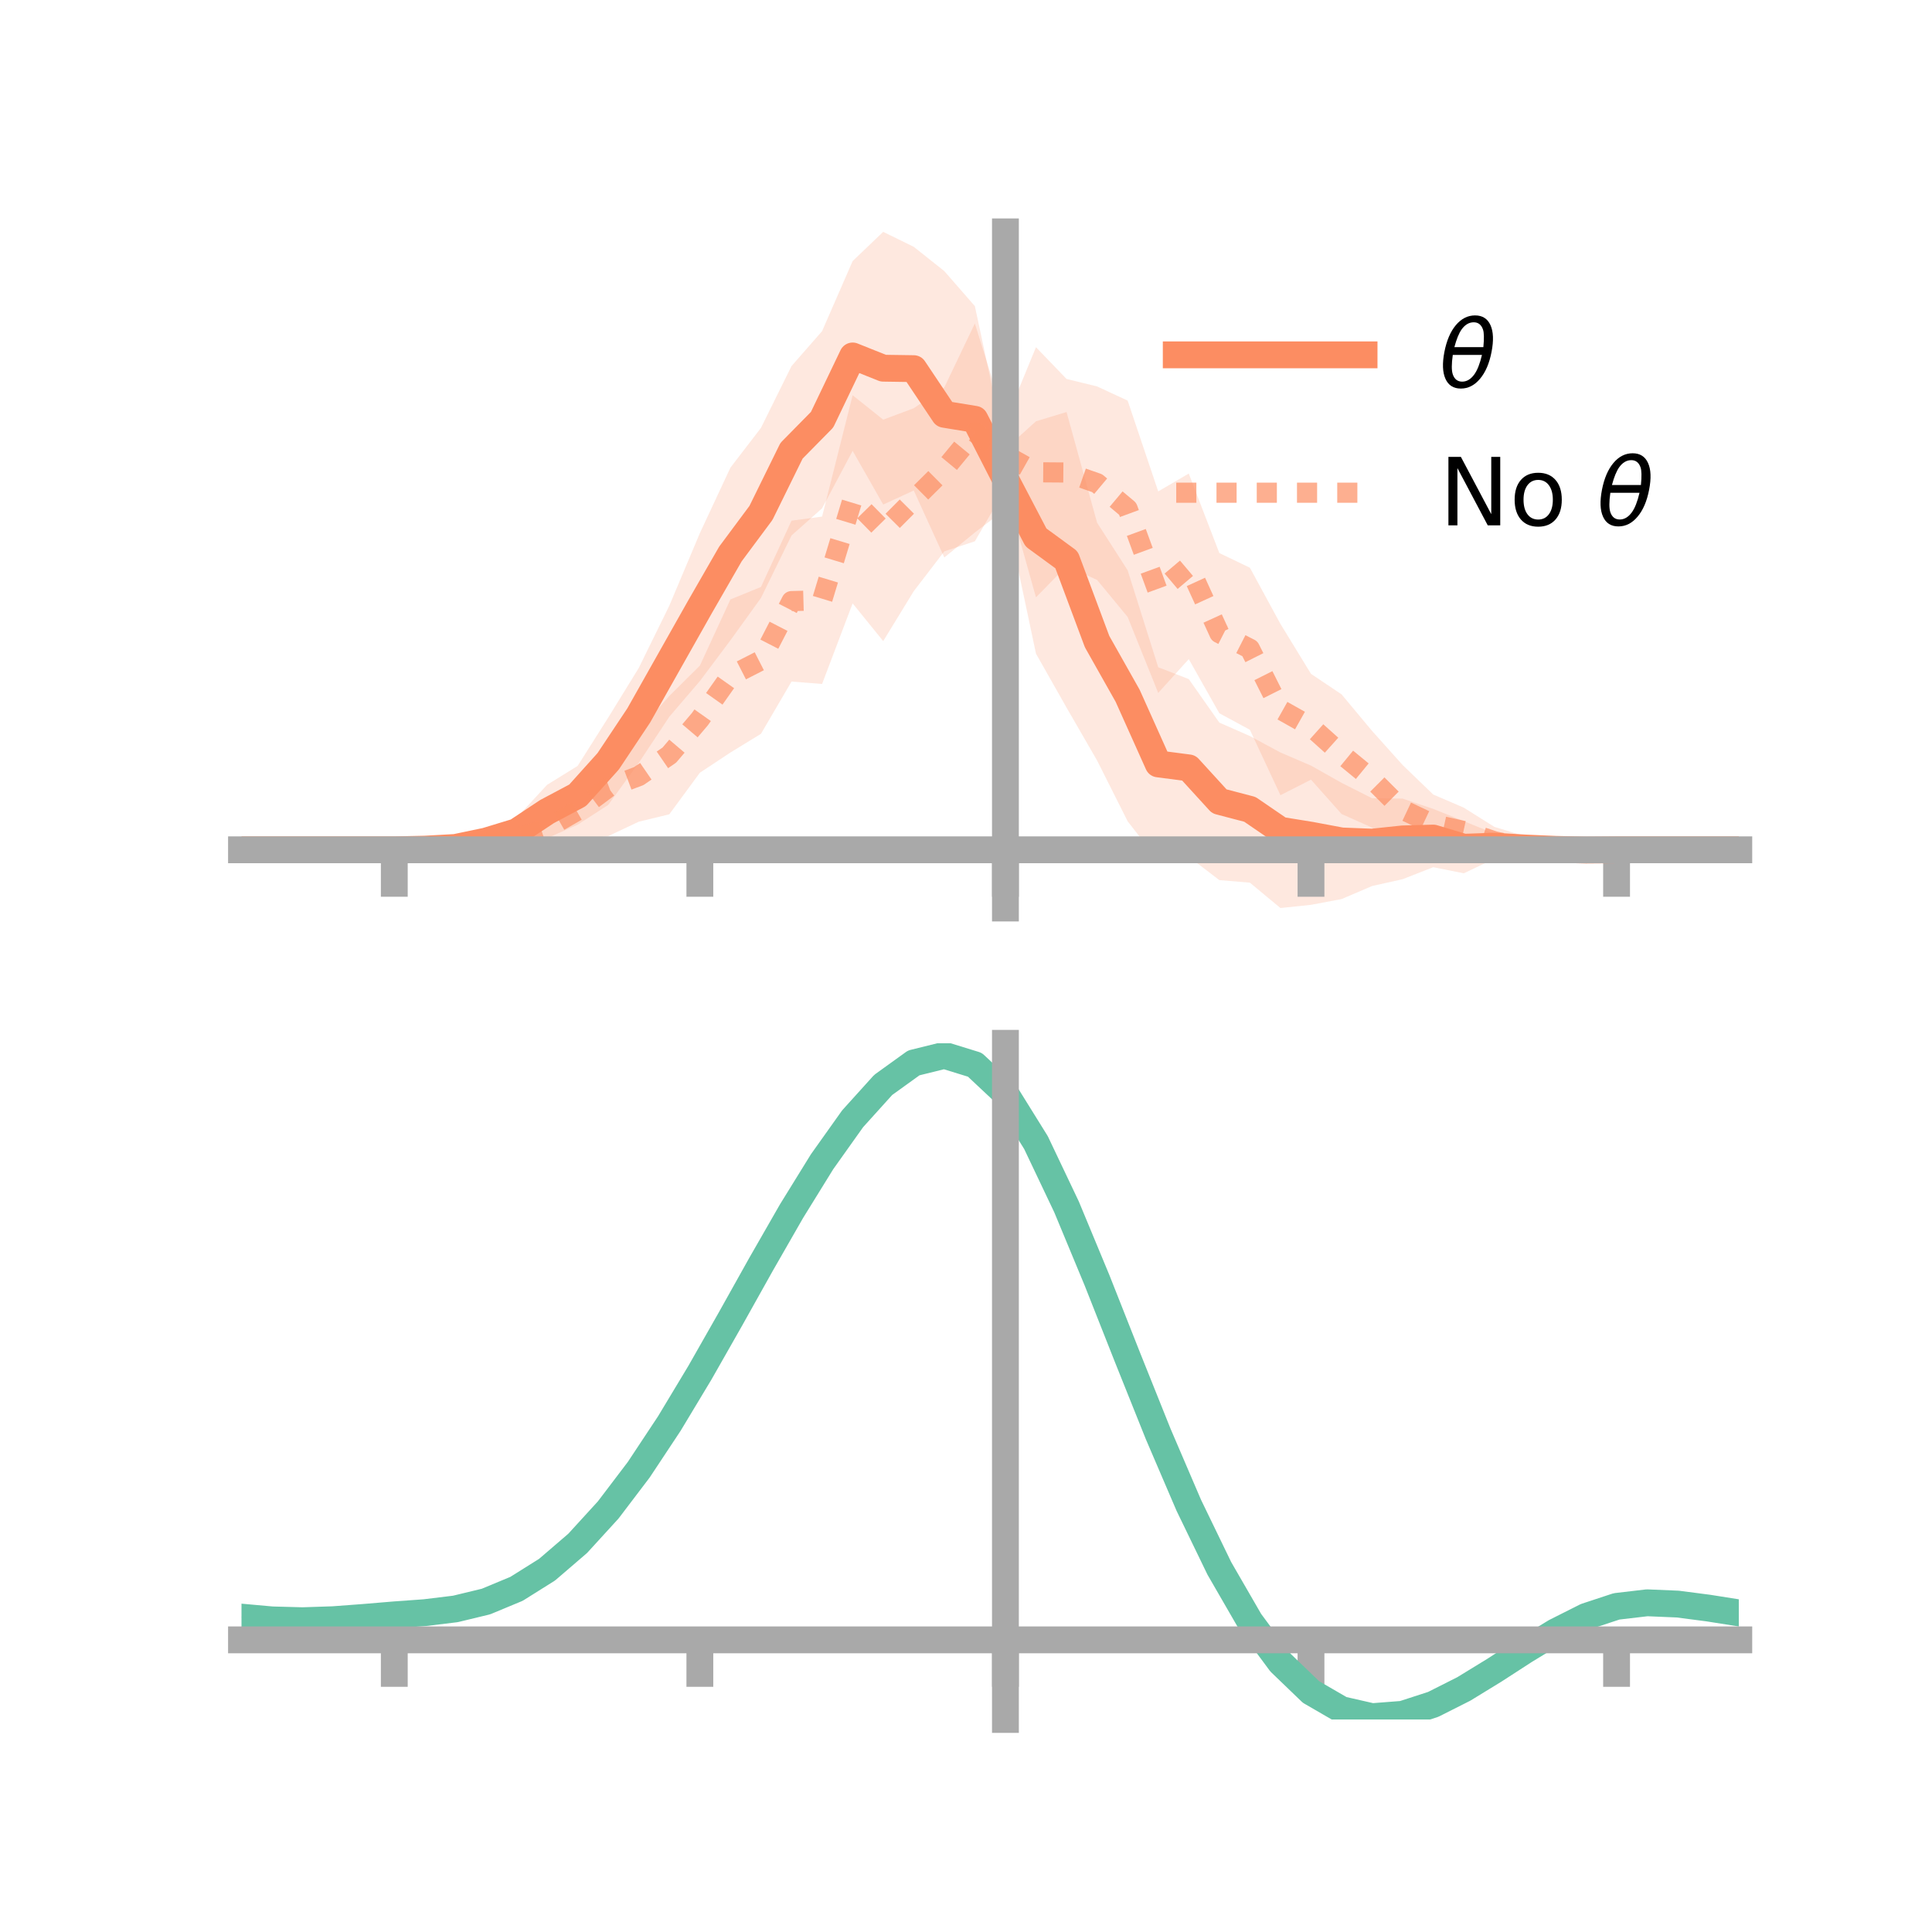 <?xml version="1.0" encoding="utf-8" standalone="no"?>
<!DOCTYPE svg PUBLIC "-//W3C//DTD SVG 1.1//EN"
  "http://www.w3.org/Graphics/SVG/1.1/DTD/svg11.dtd">
<!-- Created with matplotlib (https://matplotlib.org/) -->
<svg height="144pt" version="1.1" viewBox="0 0 144 144" width="144pt" xmlns="http://www.w3.org/2000/svg" xmlns:xlink="http://www.w3.org/1999/xlink">
 <defs>
  <style type="text/css">*{stroke-linecap:butt;stroke-linejoin:round;}</style>
 </defs>
 <g id="figure_1">
  <g id="patch_1">
   <path d="M 0 144 
L 144 144 
L 144 0 
L 0 0 
z
" style="fill:none;"/>
  </g>
  <g id="axes_1">
   <g id="patch_2">
    <path d="M 18 67.68 
L 129.6 67.68 
L 129.6 17.28 
L 18 17.28 
z
" style="fill:none;"/>
   </g>
   <g id="PolyCollection_1">
    <path clip-path="url(#pc2f3bc920b)" d="M 18 63.34 
L 18 63.34 
L 20.278 63.34 
L 22.555 63.34 
L 24.833 63.34 
L 27.11 63.34 
L 29.388 63.34 
L 31.665 63.19 
L 33.943 62.679 
L 36.22 61.922 
L 38.498 60.962 
L 40.776 58.497 
L 43.053 57.087 
L 45.331 53.488 
L 47.608 49.788 
L 49.886 45.146 
L 52.163 39.739 
L 54.441 34.857 
L 56.718 31.89 
L 58.996 27.284 
L 61.273 24.682 
L 63.551 19.458 
L 65.829 17.28 
L 68.106 18.396 
L 70.384 20.206 
L 72.661 22.818 
L 74.939 33.46 
L 77.216 31.4 
L 79.494 30.71 
L 81.771 38.96 
L 84.049 42.507 
L 86.327 49.733 
L 88.604 50.615 
L 90.882 53.857 
L 93.159 54.86 
L 95.437 56.086 
L 97.714 57.064 
L 99.992 58.348 
L 102.269 59.497 
L 104.547 59.525 
L 106.824 60.291 
L 109.102 61.205 
L 111.38 62.128 
L 113.657 62.522 
L 115.935 62.858 
L 118.212 63.284 
L 120.49 63.34 
L 122.767 63.34 
L 125.045 63.34 
L 127.322 63.34 
L 129.6 63.34 
L 129.6 63.34 
L 129.6 63.34 
L 127.322 63.34 
L 125.045 63.34 
L 122.767 63.34 
L 120.49 63.34 
L 118.212 63.43 
L 115.935 63.752 
L 113.657 63.887 
L 111.38 64.007 
L 109.102 65.092 
L 106.824 64.637 
L 104.547 65.529 
L 102.269 66.039 
L 99.992 67.012 
L 97.714 67.441 
L 95.437 67.68 
L 93.159 65.788 
L 90.882 65.599 
L 88.604 63.852 
L 86.327 64.142 
L 84.049 61.214 
L 81.771 56.684 
L 79.494 52.741 
L 77.216 48.72 
L 74.939 37.955 
L 72.661 39.688 
L 70.384 41.553 
L 68.106 36.558 
L 65.829 37.607 
L 63.551 33.604 
L 61.273 37.887 
L 58.996 39.91 
L 56.718 44.568 
L 54.441 47.725 
L 52.163 50.762 
L 49.886 53.423 
L 47.608 56.861 
L 45.331 59.995 
L 43.053 61.466 
L 40.776 62.476 
L 38.498 63.029 
L 36.22 63.458 
L 33.943 63.65 
L 31.665 63.391 
L 29.388 63.34 
L 27.11 63.34 
L 24.833 63.34 
L 22.555 63.34 
L 20.278 63.34 
L 18 63.34 
z
" style="fill:#fc8d62;fill-opacity:0.2;"/>
   </g>
   <g id="PolyCollection_2">
    <path clip-path="url(#pc2f3bc920b)" d="M 18 63.34 
L 18 63.34 
L 20.278 63.34 
L 22.555 63.34 
L 24.833 63.34 
L 27.11 63.34 
L 29.388 63.34 
L 31.665 63.084 
L 33.943 62.582 
L 36.22 62.037 
L 38.498 61.35 
L 40.776 60.031 
L 43.053 58.186 
L 45.331 55.084 
L 47.608 54.449 
L 49.886 51.873 
L 52.163 49.614 
L 54.441 44.679 
L 56.718 43.749 
L 58.996 38.807 
L 61.273 38.502 
L 63.551 29.458 
L 65.829 31.279 
L 68.106 30.427 
L 70.384 28.873 
L 72.661 24.109 
L 74.939 31.416 
L 77.216 25.879 
L 79.494 28.245 
L 81.771 28.802 
L 84.049 29.859 
L 86.327 36.627 
L 88.604 35.295 
L 90.882 41.221 
L 93.159 42.314 
L 95.437 46.503 
L 97.714 50.225 
L 99.992 51.753 
L 102.269 54.482 
L 104.547 57.023 
L 106.824 59.219 
L 109.102 60.198 
L 111.38 61.629 
L 113.657 62.322 
L 115.935 62.904 
L 118.212 63.105 
L 120.49 63.34 
L 122.767 63.34 
L 125.045 63.34 
L 127.322 63.34 
L 129.6 63.34 
L 129.6 63.34 
L 129.6 63.34 
L 127.322 63.34 
L 125.045 63.34 
L 122.767 63.34 
L 120.49 63.34 
L 118.212 63.57 
L 115.935 63.878 
L 113.657 64.08 
L 111.38 63.774 
L 109.102 63.675 
L 106.824 63.644 
L 104.547 63.688 
L 102.269 61.687 
L 99.992 60.671 
L 97.714 58.112 
L 95.437 59.27 
L 93.159 54.394 
L 90.882 53.162 
L 88.604 49.126 
L 86.327 51.646 
L 84.049 45.986 
L 81.771 43.224 
L 79.494 42.192 
L 77.216 44.522 
L 74.939 36.421 
L 72.661 40.346 
L 70.384 41.095 
L 68.106 44.064 
L 65.829 47.784 
L 63.551 44.974 
L 61.273 50.98 
L 58.996 50.799 
L 56.718 54.694 
L 54.441 56.089 
L 52.163 57.596 
L 49.886 60.694 
L 47.608 61.246 
L 45.331 62.321 
L 43.053 62.629 
L 40.776 63.41 
L 38.498 63.602 
L 36.22 63.681 
L 33.943 63.589 
L 31.665 63.557 
L 29.388 63.34 
L 27.11 63.34 
L 24.833 63.34 
L 22.555 63.34 
L 20.278 63.34 
L 18 63.34 
z
" style="fill:#fc8d62;fill-opacity:0.2;"/>
   </g>
   <g id="matplotlib.axis_1">
    <g id="xtick_1">
     <g id="line2d_1">
      <defs>
       <path d="M 0 0 
L 0 3.5 
" id="m0c389e530c" style="stroke:#a9a9a9;stroke-width:2;"/>
      </defs>
      <g>
       <use style="fill:#a9a9a9;stroke:#a9a9a9;stroke-width:2;" x="29.388" xlink:href="#m0c389e530c" y="63.34"/>
      </g>
     </g>
    </g>
    <g id="xtick_2">
     <g id="line2d_2">
      <g>
       <use style="fill:#a9a9a9;stroke:#a9a9a9;stroke-width:2;" x="52.163" xlink:href="#m0c389e530c" y="63.34"/>
      </g>
     </g>
    </g>
    <g id="xtick_3">
     <g id="line2d_3">
      <g>
       <use style="fill:#a9a9a9;stroke:#a9a9a9;stroke-width:2;" x="74.939" xlink:href="#m0c389e530c" y="63.34"/>
      </g>
     </g>
    </g>
    <g id="xtick_4">
     <g id="line2d_4">
      <g>
       <use style="fill:#a9a9a9;stroke:#a9a9a9;stroke-width:2;" x="97.714" xlink:href="#m0c389e530c" y="63.34"/>
      </g>
     </g>
    </g>
    <g id="xtick_5">
     <g id="line2d_5">
      <g>
       <use style="fill:#a9a9a9;stroke:#a9a9a9;stroke-width:2;" x="120.49" xlink:href="#m0c389e530c" y="63.34"/>
      </g>
     </g>
    </g>
   </g>
   <g id="matplotlib.axis_2"/>
   <g id="line2d_6">
    <path clip-path="url(#pc2f3bc920b)" d="M 18 63.34 
L 20.278 63.34 
L 22.555 63.34 
L 24.833 63.34 
L 27.11 63.34 
L 29.388 63.34 
L 31.665 63.291 
L 33.943 63.165 
L 36.22 62.69 
L 38.498 61.996 
L 40.776 60.487 
L 43.053 59.276 
L 45.331 56.742 
L 47.608 53.324 
L 49.886 49.284 
L 52.163 45.25 
L 54.441 41.291 
L 56.718 38.229 
L 58.996 33.597 
L 61.273 31.284 
L 63.551 26.531 
L 65.829 27.443 
L 68.106 27.477 
L 70.384 30.88 
L 72.661 31.253 
L 74.939 35.707 
L 77.216 40.06 
L 79.494 41.726 
L 81.771 47.822 
L 84.049 51.86 
L 86.327 56.937 
L 88.604 57.234 
L 90.882 59.728 
L 93.159 60.324 
L 95.437 61.883 
L 97.714 62.252 
L 99.992 62.68 
L 102.269 62.768 
L 104.547 62.527 
L 106.824 62.464 
L 109.102 63.149 
L 111.38 63.067 
L 113.657 63.204 
L 115.935 63.305 
L 118.212 63.357 
L 120.49 63.34 
L 122.767 63.34 
L 125.045 63.34 
L 127.322 63.34 
L 129.6 63.34 
" style="fill:none;stroke:#fc8d62;stroke-linecap:square;stroke-width:2;"/>
   </g>
   <g id="line2d_7">
    <path clip-path="url(#pc2f3bc920b)" d="M 18 63.34 
L 20.278 63.34 
L 22.555 63.34 
L 24.833 63.34 
L 27.11 63.34 
L 29.388 63.34 
L 31.665 63.32 
L 33.943 63.085 
L 36.22 62.859 
L 38.498 62.476 
L 40.776 61.721 
L 43.053 60.408 
L 45.331 58.702 
L 47.608 57.848 
L 49.886 56.283 
L 52.163 53.605 
L 54.441 50.384 
L 56.718 49.222 
L 58.996 44.803 
L 61.273 44.741 
L 63.551 37.216 
L 65.829 39.531 
L 68.106 37.245 
L 70.384 34.984 
L 72.661 32.228 
L 74.939 33.918 
L 77.216 35.201 
L 79.494 35.218 
L 81.771 36.013 
L 84.049 37.923 
L 86.327 44.136 
L 88.604 42.211 
L 90.882 47.192 
L 93.159 48.354 
L 95.437 52.886 
L 97.714 54.168 
L 99.992 56.212 
L 102.269 58.084 
L 104.547 60.356 
L 106.824 61.431 
L 109.102 61.936 
L 111.38 62.702 
L 113.657 63.201 
L 115.935 63.391 
L 118.212 63.338 
L 120.49 63.34 
L 122.767 63.34 
L 125.045 63.34 
L 127.322 63.34 
L 129.6 63.34 
" style="fill:none;stroke:#fc8d62;stroke-dasharray:1.5,1.5;stroke-dashoffset:0;stroke-opacity:0.7;stroke-width:1.5;"/>
   </g>
   <g id="patch_3">
    <path d="M 74.939 67.68 
L 74.939 17.28 
" style="fill:none;stroke:#a9a9a9;stroke-linecap:square;stroke-linejoin:miter;stroke-width:2;"/>
   </g>
   <g id="patch_4">
    <path d="M 129.6 67.68 
L 129.6 17.28 
" style="fill:none;"/>
   </g>
   <g id="patch_5">
    <path d="M 18 63.34 
L 129.6 63.34 
" style="fill:none;stroke:#a9a9a9;stroke-linecap:square;stroke-linejoin:miter;stroke-width:2;"/>
   </g>
   <g id="patch_6">
    <path d="M 18 17.28 
L 129.6 17.28 
" style="fill:none;"/>
   </g>
   <g id="legend_1">
    <g id="line2d_8">
     <path d="M 87.67 26.449 
L 101.67 26.449 
" style="fill:none;stroke:#fc8d62;stroke-linecap:square;stroke-width:2;"/>
    </g>
    <g id="line2d_9"/>
    <g id="text_1">
     <!-- $\theta$ -->
     <g transform="translate(107.27 28.899)scale(0.07 -0.07)">
      <defs>
       <path d="M 45.516 34.672 
L 14.453 34.672 
Q 12.359 20.062 14.5 13.875 
Q 17.188 6.25 24.469 6.25 
Q 31.781 6.25 37.359 13.922 
Q 42.234 20.656 45.516 34.672 
z
M 47.016 42.969 
Q 48.344 56.844 46.625 61.719 
Q 43.953 69.438 36.766 69.438 
Q 29.297 69.438 23.828 61.812 
Q 19.531 55.672 16.156 42.969 
z
M 38.188 76.766 
Q 49.906 76.766 54.594 66.406 
Q 59.281 56.109 55.719 37.844 
Q 52.203 19.625 43.453 9.281 
Q 34.766 -1.125 23.047 -1.125 
Q 11.281 -1.125 6.641 9.281 
Q 2 19.625 5.516 37.844 
Q 9.078 56.109 17.719 66.406 
Q 26.422 76.766 38.188 76.766 
z
" id="DejaVuSans-Oblique-952"/>
      </defs>
      <use transform="translate(0 0.234)" xlink:href="#DejaVuSans-Oblique-952"/>
     </g>
    </g>
    <g id="line2d_10">
     <path d="M 87.67 36.724 
L 101.67 36.724 
" style="fill:none;stroke:#fc8d62;stroke-dasharray:1.5,1.5;stroke-dashoffset:0;stroke-opacity:0.7;stroke-width:1.5;"/>
    </g>
    <g id="line2d_11"/>
    <g id="text_2">
     <!-- No $\theta$ -->
     <g transform="translate(107.27 39.174)scale(0.07 -0.07)">
      <defs>
       <path d="M 9.812 72.906 
L 23.094 72.906 
L 55.422 11.922 
L 55.422 72.906 
L 64.984 72.906 
L 64.984 0 
L 51.703 0 
L 19.391 60.984 
L 19.391 0 
L 9.812 0 
z
" id="DejaVuSans-78"/>
       <path d="M 30.609 48.391 
Q 23.391 48.391 19.188 42.75 
Q 14.984 37.109 14.984 27.297 
Q 14.984 17.484 19.156 11.844 
Q 23.344 6.203 30.609 6.203 
Q 37.797 6.203 41.984 11.859 
Q 46.188 17.531 46.188 27.297 
Q 46.188 37.016 41.984 42.703 
Q 37.797 48.391 30.609 48.391 
z
M 30.609 56 
Q 42.328 56 49.016 48.375 
Q 55.719 40.766 55.719 27.297 
Q 55.719 13.875 49.016 6.219 
Q 42.328 -1.422 30.609 -1.422 
Q 18.844 -1.422 12.172 6.219 
Q 5.516 13.875 5.516 27.297 
Q 5.516 40.766 12.172 48.375 
Q 18.844 56 30.609 56 
z
" id="DejaVuSans-111"/>
       <path id="DejaVuSans-32"/>
      </defs>
      <use transform="translate(0 0.234)" xlink:href="#DejaVuSans-78"/>
      <use transform="translate(74.805 0.234)" xlink:href="#DejaVuSans-111"/>
      <use transform="translate(135.986 0.234)" xlink:href="#DejaVuSans-32"/>
      <use transform="translate(167.773 0.234)" xlink:href="#DejaVuSans-Oblique-952"/>
     </g>
    </g>
   </g>
  </g>
  <g id="axes_2">
   <g id="patch_7">
    <path d="M 18 128.16 
L 129.6 128.16 
L 129.6 77.76 
L 18 77.76 
z
" style="fill:none;"/>
   </g>
   <g id="PolyCollection_3">
    <path clip-path="url(#pf4f02cc84c)" d="M 18 120.57 
L 18 120.494 
L 20.278 120.707 
L 22.555 120.768 
L 24.833 120.685 
L 27.11 120.506 
L 29.388 120.307 
L 31.665 120.136 
L 33.943 119.854 
L 36.22 119.298 
L 38.498 118.341 
L 40.776 116.892 
L 43.053 114.898 
L 45.331 112.353 
L 47.608 109.287 
L 49.886 105.769 
L 52.163 101.898 
L 54.441 97.805 
L 56.718 93.644 
L 58.996 89.589 
L 61.273 85.829 
L 63.551 82.564 
L 65.829 79.997 
L 68.106 78.33 
L 70.384 77.76 
L 72.661 78.476 
L 74.939 80.647 
L 77.216 84.362 
L 79.494 89.223 
L 81.771 94.784 
L 84.049 100.631 
L 86.327 106.4 
L 88.604 111.789 
L 90.882 116.565 
L 93.159 120.561 
L 95.437 123.681 
L 97.714 125.891 
L 99.992 127.219 
L 102.269 127.741 
L 104.547 127.569 
L 106.824 126.842 
L 109.102 125.712 
L 111.38 124.342 
L 113.657 122.894 
L 115.935 121.527 
L 118.212 120.396 
L 120.49 119.649 
L 122.767 119.385 
L 125.045 119.486 
L 127.322 119.792 
L 129.6 120.164 
L 129.6 120.266 
L 129.6 120.266 
L 127.322 119.918 
L 125.045 119.631 
L 122.767 119.541 
L 120.49 119.811 
L 118.212 120.567 
L 115.935 121.727 
L 113.657 123.139 
L 111.38 124.639 
L 109.102 126.058 
L 106.824 127.225 
L 104.547 127.977 
L 102.269 128.16 
L 99.992 127.644 
L 97.714 126.33 
L 95.437 124.159 
L 93.159 121.114 
L 90.882 117.23 
L 88.604 112.597 
L 86.327 107.37 
L 84.049 101.772 
L 81.771 96.094 
L 79.494 90.688 
L 77.216 85.962 
L 74.939 82.352 
L 72.661 80.249 
L 70.384 79.56 
L 68.106 80.116 
L 65.829 81.729 
L 63.551 84.206 
L 61.273 87.348 
L 58.996 90.958 
L 56.718 94.846 
L 54.441 98.83 
L 52.163 102.743 
L 49.886 106.442 
L 47.608 109.803 
L 45.331 112.735 
L 43.053 115.176 
L 40.776 117.097 
L 38.498 118.505 
L 36.22 119.442 
L 33.943 119.986 
L 31.665 120.259 
L 29.388 120.418 
L 27.11 120.601 
L 24.833 120.761 
L 22.555 120.828 
L 20.278 120.766 
L 18 120.57 
z
" style="fill:#66c2a5;fill-opacity:0.2;"/>
   </g>
   <g id="matplotlib.axis_3">
    <g id="xtick_6">
     <g id="line2d_12">
      <g>
       <use style="fill:#a9a9a9;stroke:#a9a9a9;stroke-width:2;" x="29.388" xlink:href="#m0c389e530c" y="122.224"/>
      </g>
     </g>
    </g>
    <g id="xtick_7">
     <g id="line2d_13">
      <g>
       <use style="fill:#a9a9a9;stroke:#a9a9a9;stroke-width:2;" x="52.163" xlink:href="#m0c389e530c" y="122.224"/>
      </g>
     </g>
    </g>
    <g id="xtick_8">
     <g id="line2d_14">
      <g>
       <use style="fill:#a9a9a9;stroke:#a9a9a9;stroke-width:2;" x="74.939" xlink:href="#m0c389e530c" y="122.224"/>
      </g>
     </g>
    </g>
    <g id="xtick_9">
     <g id="line2d_15">
      <g>
       <use style="fill:#a9a9a9;stroke:#a9a9a9;stroke-width:2;" x="97.714" xlink:href="#m0c389e530c" y="122.224"/>
      </g>
     </g>
    </g>
    <g id="xtick_10">
     <g id="line2d_16">
      <g>
       <use style="fill:#a9a9a9;stroke:#a9a9a9;stroke-width:2;" x="120.49" xlink:href="#m0c389e530c" y="122.224"/>
      </g>
     </g>
    </g>
   </g>
   <g id="matplotlib.axis_4"/>
   <g id="line2d_17">
    <path clip-path="url(#pf4f02cc84c)" d="M 18 120.532 
L 20.278 120.737 
L 22.555 120.798 
L 24.833 120.723 
L 27.11 120.553 
L 29.388 120.362 
L 31.665 120.198 
L 33.943 119.92 
L 36.22 119.37 
L 38.498 118.423 
L 40.776 116.994 
L 43.053 115.037 
L 45.331 112.544 
L 47.608 109.545 
L 49.886 106.105 
L 52.163 102.321 
L 54.441 98.317 
L 56.718 94.245 
L 58.996 90.273 
L 61.273 86.588 
L 63.551 83.385 
L 65.829 80.863 
L 68.106 79.223 
L 70.384 78.66 
L 72.661 79.362 
L 74.939 81.499 
L 77.216 85.162 
L 79.494 89.955 
L 81.771 95.439 
L 84.049 101.202 
L 86.327 106.885 
L 88.604 112.193 
L 90.882 116.897 
L 93.159 120.838 
L 95.437 123.92 
L 97.714 126.111 
L 99.992 127.431 
L 102.269 127.95 
L 104.547 127.773 
L 106.824 127.034 
L 109.102 125.885 
L 111.38 124.49 
L 113.657 123.016 
L 115.935 121.627 
L 118.212 120.481 
L 120.49 119.73 
L 122.767 119.463 
L 125.045 119.559 
L 127.322 119.855 
L 129.6 120.215 
" style="fill:none;stroke:#66c2a5;stroke-linecap:square;stroke-width:2;"/>
   </g>
   <g id="patch_8">
    <path d="M 74.939 128.16 
L 74.939 77.76 
" style="fill:none;stroke:#a9a9a9;stroke-linecap:square;stroke-linejoin:miter;stroke-width:2;"/>
   </g>
   <g id="patch_9">
    <path d="M 129.6 128.16 
L 129.6 77.76 
" style="fill:none;"/>
   </g>
   <g id="patch_10">
    <path d="M 18 122.224 
L 129.6 122.224 
" style="fill:none;stroke:#a9a9a9;stroke-linecap:square;stroke-linejoin:miter;stroke-width:2;"/>
   </g>
   <g id="patch_11">
    <path d="M 18 77.76 
L 129.6 77.76 
" style="fill:none;"/>
   </g>
  </g>
 </g>
 <defs>
  <clipPath id="pc2f3bc920b">
   <rect height="50.4" width="111.6" x="18" y="17.28"/>
  </clipPath>
  <clipPath id="pf4f02cc84c">
   <rect height="50.4" width="111.6" x="18" y="77.76"/>
  </clipPath>
 </defs>
</svg>
